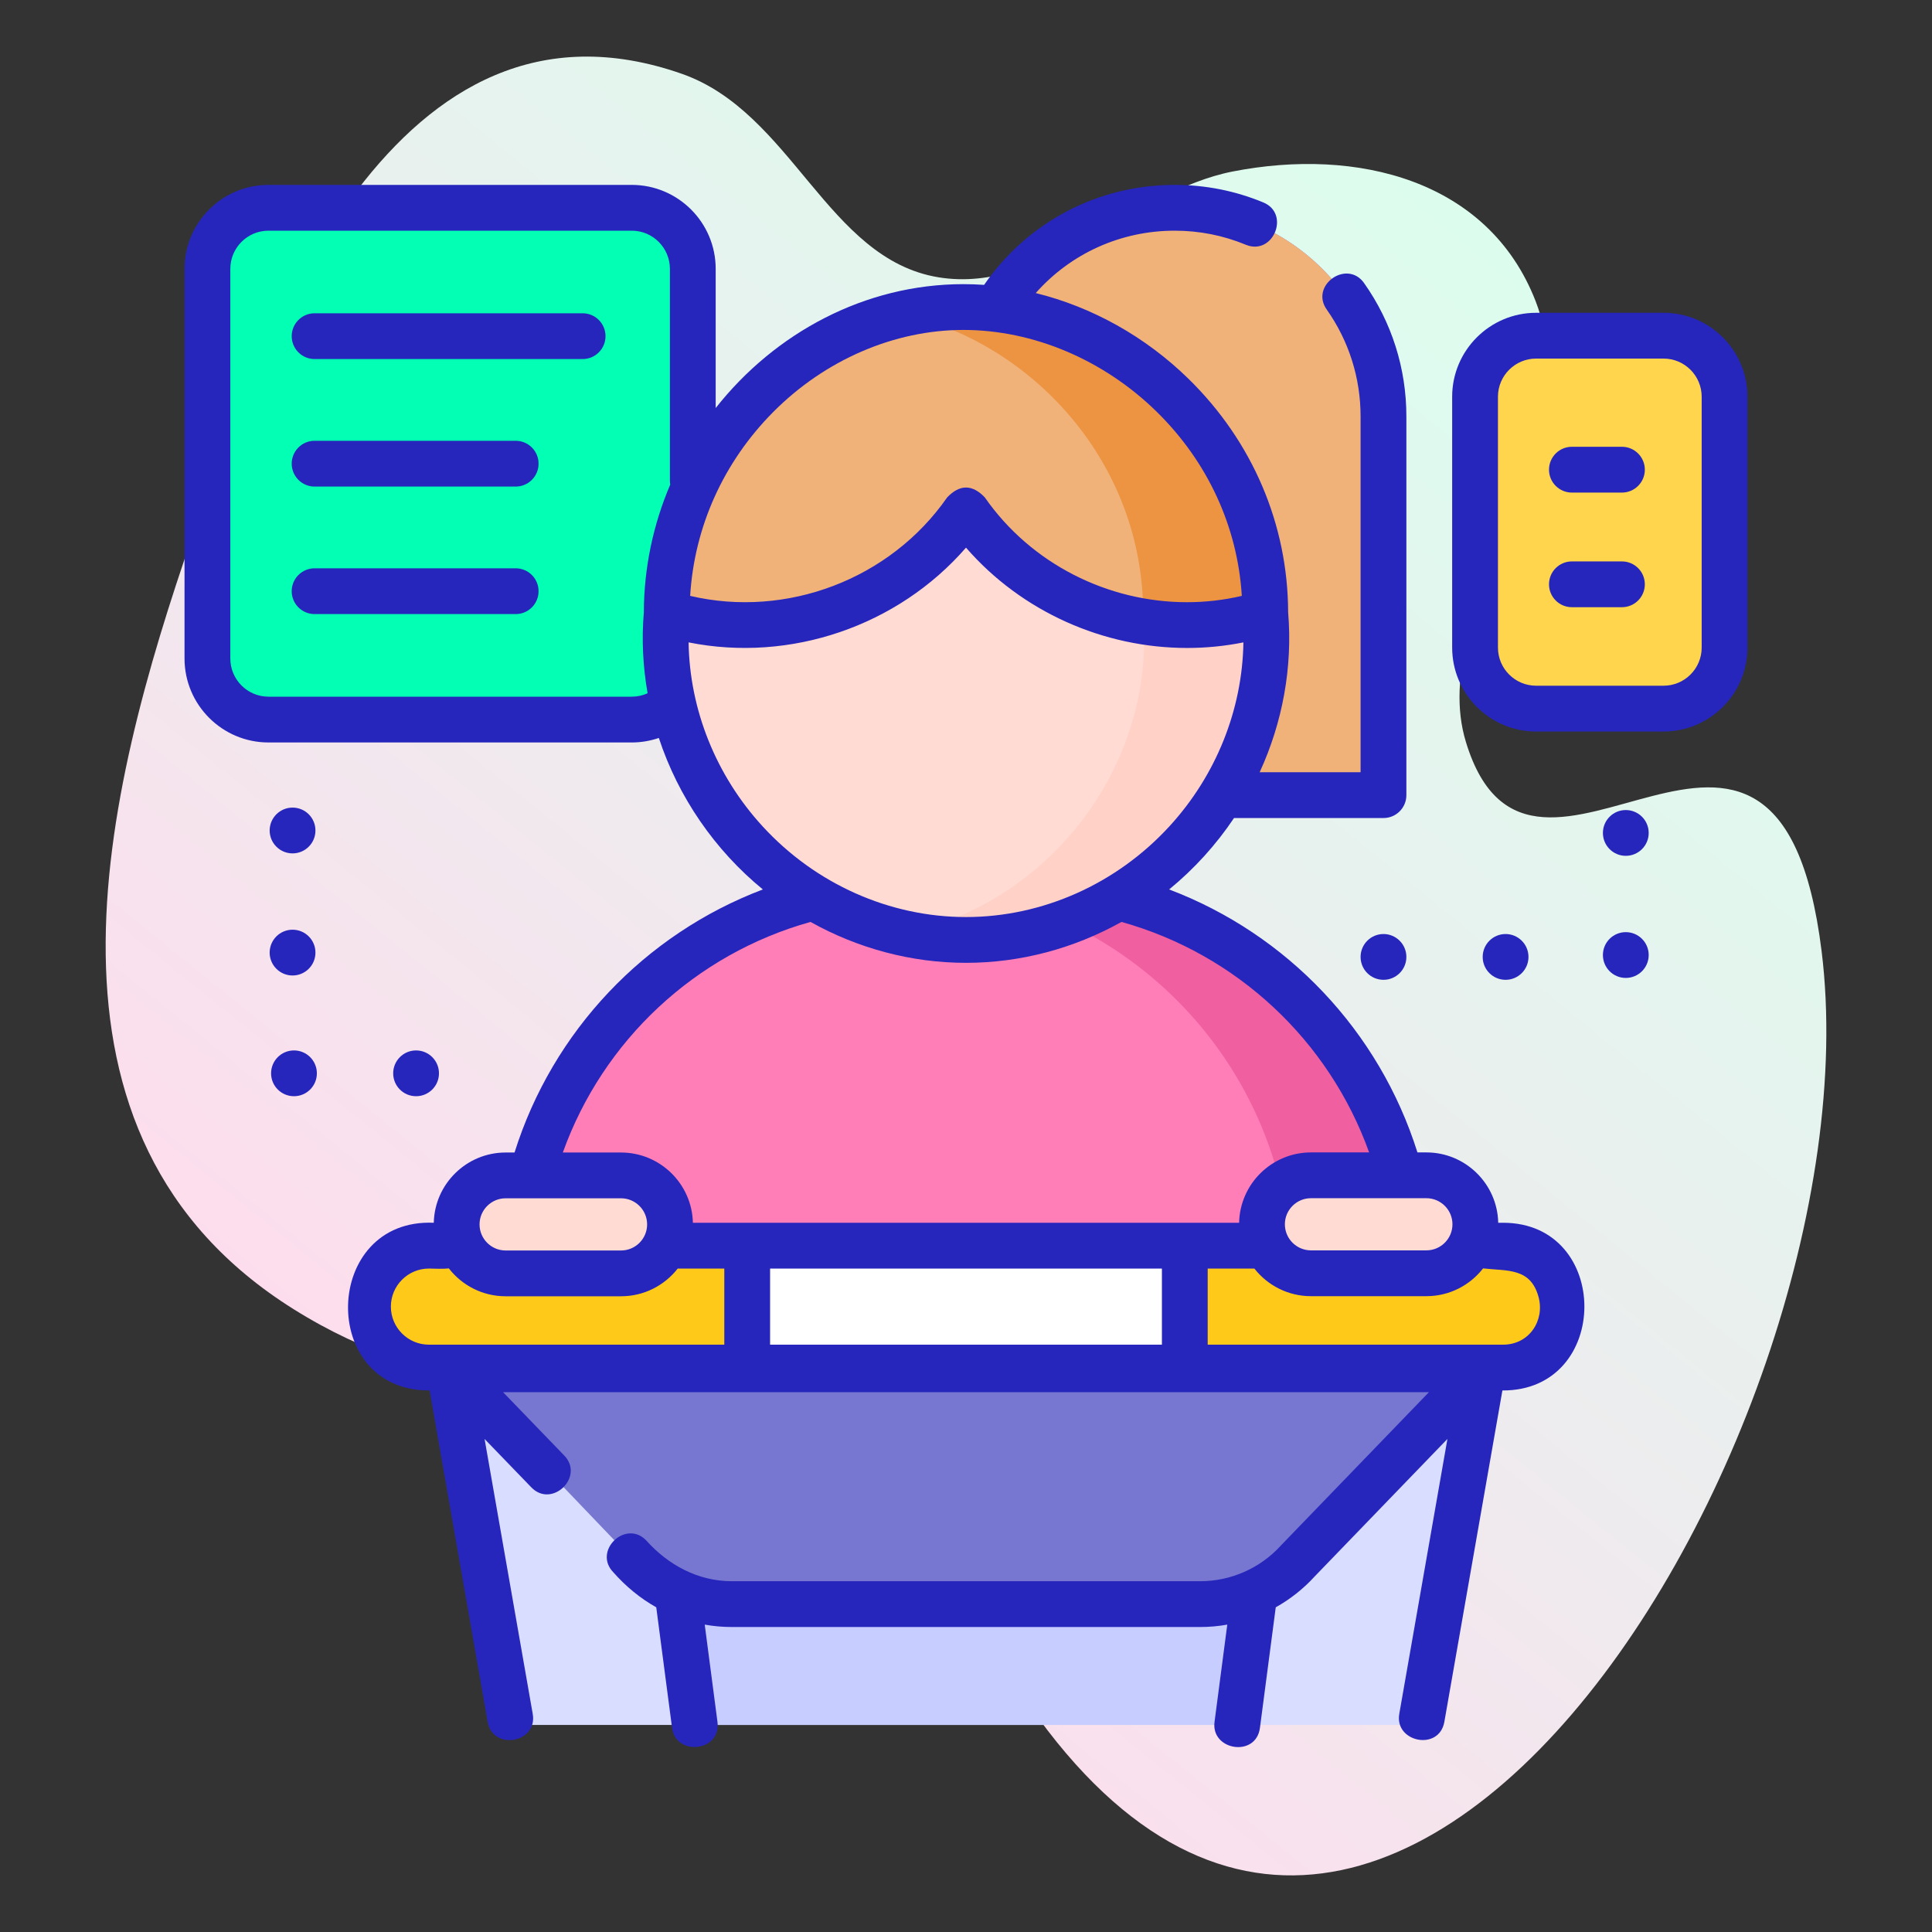 <svg width="80" height="80" viewBox="0 0 80 80" fill="none" xmlns="http://www.w3.org/2000/svg">
<rect x="0" y="0" width="80" height="80" fill="#333333" stroke="none"/>
<path d="M75.428 39.378C73.611 24.764 63.447 39.773 60.698 30.717C59.031 25.227 65.925 18.481 63.586 12.469C61.631 7.443 56.186 6.094 51.04 7.102C46.897 7.915 43.212 12.197 38.858 11.482C34.248 10.725 32.807 4.652 28.221 3.052C16.442 -1.055 10.918 13.671 7.982 22.159C4.252 32.946 0.707 47.041 12.159 54.211C24.22 61.762 32.328 51.116 40.065 66.296C55.323 96.233 77.971 59.828 75.428 39.378Z" fill="url(#paint0_linear)"/>
<path d="M57.287 32.925H40V17.248C40 12.474 43.87 8.604 48.644 8.604C53.417 8.604 57.287 12.474 57.287 17.248V32.925Z" fill="#7776D0"/>
<path d="M57.287 32.925H40V17.248C40 12.474 43.87 8.604 48.644 8.604C53.417 8.604 57.287 12.474 57.287 17.248V32.925Z" fill="#F1B279"/>
<path d="M26.159 29.796H11.117C9.721 29.796 8.589 28.664 8.589 27.268V11.132C8.589 9.736 9.721 8.604 11.117 8.604H26.159C27.555 8.604 28.687 9.736 28.687 11.132V27.268C28.687 28.664 27.555 29.796 26.159 29.796Z" fill="#02FFB3"/>
<path d="M21.126 71.426L18.598 56.628H61.403L58.874 71.426H21.126Z" fill="#D9DDFF"/>
<path d="M28.769 71.426L27.884 64.673H52.116L51.231 71.426H28.769Z" fill="#C7CDFF"/>
<path d="M61.403 56.628L53.742 64.633C52.706 65.773 51.238 66.424 49.697 66.424H30.303C28.762 66.424 27.294 65.773 26.258 64.633L18.598 56.628H61.403Z" fill="#7776D0"/>
<path d="M21.465 52.881C21.465 43.925 28.725 36.666 37.681 36.666H42.319C51.275 36.666 58.535 43.925 58.535 52.881H21.465Z" fill="#FF7EB8"/>
<path d="M42.319 36.666H37.681C37.611 36.666 37.541 36.666 37.472 36.667C46.331 36.779 53.479 43.995 53.479 52.881H58.535C58.535 43.925 51.275 36.666 42.319 36.666Z" fill="#F05FA0"/>
<path d="M52.391 25.392C52.391 25.392 47.444 30.029 40.017 30.029C32.589 30.029 27.608 25.392 27.608 25.392C27.608 18.32 33.457 12.714 39.891 12.714C46.319 12.714 52.391 18.223 52.391 25.392Z" fill="#F1B279"/>
<path d="M39.891 12.714C39.039 12.714 38.197 12.812 37.377 12.999C42.776 14.214 47.335 19.18 47.335 25.392C47.335 25.392 43.489 28.997 37.488 29.849C38.294 29.964 39.138 30.029 40.017 30.029C47.444 30.029 52.391 25.392 52.391 25.392C52.391 18.223 46.319 12.714 39.891 12.714Z" fill="#ED9443"/>
<path d="M40 21.136C37.282 25.046 32.157 26.813 27.608 25.392C26.987 32.56 32.788 38.922 40 38.922C47.206 38.922 53.013 32.566 52.391 25.392C47.841 26.813 42.716 25.043 40 21.136Z" fill="#FFDBD3"/>
<path d="M28.312 25.586C28.076 25.53 27.842 25.465 27.608 25.392C27.598 25.506 27.59 25.618 27.584 25.731C27.828 25.691 28.071 25.642 28.312 25.586Z" fill="#FFD1C7"/>
<path d="M52.391 25.392C50.742 25.907 49.018 26.003 47.36 25.73C47.723 31.906 43.345 37.405 37.471 38.656C38.288 38.83 39.134 38.921 40 38.921C47.206 38.921 53.013 32.566 52.391 25.392Z" fill="#FFD1C7"/>
<path d="M62.239 51.58H61.516H56.674H23.326H18.484H17.761C16.367 51.58 15.236 52.71 15.236 54.104C15.236 55.498 16.366 56.628 17.761 56.628H18.484H23.326H56.674H61.516H62.239C63.633 56.628 64.763 55.498 64.763 54.104C64.763 52.71 63.633 51.58 62.239 51.58Z" fill="#FFC919"/>
<path d="M25.715 52.728H20.937C19.817 52.728 18.909 51.82 18.909 50.7C18.909 49.58 19.817 48.671 20.937 48.671H25.715C26.835 48.671 27.744 49.579 27.744 50.7C27.744 51.82 26.835 52.728 25.715 52.728Z" fill="#FFDBD3"/>
<path d="M59.063 52.724H54.285C53.164 52.724 52.256 51.816 52.256 50.695C52.256 49.575 53.164 48.667 54.285 48.667H59.063C60.183 48.667 61.091 49.575 61.091 50.695C61.091 51.816 60.183 52.724 59.063 52.724Z" fill="#FFDBD3"/>
<path d="M30.94 51.58H49.06V56.628H30.94V51.58Z" fill="white"/>
<path d="M63.607 13.9H68.883C70.279 13.9 71.411 15.032 71.411 16.428V26.815C71.411 28.211 70.279 29.343 68.883 29.343H63.607C62.211 29.343 61.079 28.211 61.079 26.815V16.428C61.079 15.032 62.211 13.9 63.607 13.9Z" fill="#FFD54D"/>
<path d="M24.125 12.972H13.027C12.503 12.972 12.079 13.396 12.079 13.92C12.079 14.443 12.503 14.868 13.027 14.868H24.125C24.649 14.868 25.073 14.443 25.073 13.92C25.073 13.396 24.649 12.972 24.125 12.972Z" fill="#2626BC"/>
<path d="M21.353 18.252H13.027C12.503 18.252 12.079 18.676 12.079 19.2C12.079 19.723 12.503 20.148 13.027 20.148H21.353C21.877 20.148 22.301 19.723 22.301 19.2C22.301 18.676 21.877 18.252 21.353 18.252Z" fill="#2626BC"/>
<path d="M21.353 23.532H13.027C12.503 23.532 12.079 23.957 12.079 24.48C12.079 25.004 12.503 25.428 13.027 25.428H21.353C21.877 25.428 22.301 25.004 22.301 24.48C22.301 23.957 21.877 23.532 21.353 23.532Z" fill="#2626BC"/>
<path d="M62.239 50.632H62.038C62.004 49.02 60.682 47.719 59.063 47.719H58.693C57.111 42.691 53.3 38.683 48.412 36.83C49.446 35.983 50.354 34.983 51.098 33.873H57.287C57.81 33.873 58.235 33.449 58.235 32.925V17.247C58.235 15.256 57.63 13.345 56.485 11.723C55.779 10.722 54.229 11.815 54.936 12.816C55.854 14.117 56.339 15.649 56.339 17.247V31.977H52.16C53.11 29.91 53.529 27.627 53.339 25.351C53.328 21.713 51.865 18.282 49.215 15.687C47.426 13.936 45.217 12.71 42.888 12.135C44.336 10.498 46.407 9.552 48.643 9.552C49.663 9.552 50.652 9.748 51.585 10.134C52.718 10.603 53.443 8.851 52.31 8.382C51.146 7.9 49.913 7.656 48.643 7.656C45.459 7.656 42.545 9.195 40.75 11.796C40.464 11.776 40.178 11.766 39.891 11.766C35.807 11.766 32.084 13.789 29.635 16.896V11.132C29.635 9.215 28.076 7.656 26.159 7.656H11.117C9.2 7.656 7.641 9.215 7.641 11.132V27.268C7.641 29.184 9.2 30.744 11.117 30.744H26.159C26.542 30.744 26.922 30.68 27.281 30.557C28.086 33.003 29.596 35.199 31.588 36.83C26.698 38.684 22.887 42.693 21.306 47.723H20.937C19.319 47.723 17.998 49.022 17.962 50.632C13.344 50.435 13.172 57.603 17.789 57.576L20.192 71.296C20.403 72.503 22.271 72.176 22.059 70.969L20.065 59.584L22.001 61.588C22.852 62.47 24.216 61.153 23.365 60.271L20.831 57.647H59.169L53.06 63.974C53.053 63.981 53.047 63.988 53.04 63.995C52.186 64.936 50.968 65.475 49.697 65.475H30.303C28.908 65.475 27.669 64.805 26.758 63.785C25.907 62.904 24.543 64.22 25.394 65.102C25.902 65.678 26.503 66.18 27.174 66.555L27.829 71.549C27.985 72.739 29.87 72.531 29.709 71.302L29.181 67.272C29.549 67.338 29.924 67.371 30.303 67.371H49.697C50.076 67.371 50.451 67.338 50.819 67.272L50.291 71.302C50.137 72.484 52.009 72.785 52.171 71.549L52.826 66.555C53.421 66.222 53.966 65.794 54.434 65.281L59.935 59.583L57.941 70.969C57.735 72.143 59.594 72.522 59.808 71.296L62.211 57.576C66.726 57.602 66.74 50.632 62.239 50.632ZM60.143 50.695C60.143 51.291 59.658 51.775 59.063 51.775H54.285C53.689 51.775 53.204 51.291 53.204 50.695C53.204 50.099 53.689 49.615 54.285 49.615H59.063C59.658 49.615 60.143 50.099 60.143 50.695ZM32.01 17.068C34.157 14.903 37.029 13.662 39.891 13.662C42.78 13.662 45.695 14.893 47.889 17.042C50.005 19.115 51.244 21.802 51.421 24.674C50.669 24.851 49.907 24.936 49.148 24.936C45.884 24.936 42.695 23.352 40.778 20.595C40.259 20.052 39.74 20.052 39.221 20.595C36.859 23.993 32.566 25.609 28.578 24.674C28.751 21.82 29.954 19.141 32.01 17.068ZM26.159 28.848H11.117C10.246 28.848 9.537 28.139 9.537 27.268V11.132C9.537 10.261 10.246 9.552 11.117 9.552H26.159C27.03 9.552 27.739 10.261 27.739 11.132V19.907C27.739 19.962 27.744 20.015 27.753 20.067C27.056 21.7 26.666 23.489 26.66 25.35C26.566 26.476 26.621 27.604 26.816 28.706C26.612 28.799 26.39 28.848 26.159 28.848ZM28.513 26.6C32.729 27.445 37.177 25.925 40 22.677C42.306 25.331 45.695 26.831 49.157 26.831C49.934 26.831 50.714 26.755 51.487 26.6C51.444 29.381 50.358 32.106 48.423 34.216C46.233 36.604 43.163 37.973 40 37.973C36.836 37.973 33.766 36.604 31.577 34.216C29.642 32.106 28.556 29.381 28.513 26.6ZM33.562 38.175C35.525 39.273 37.741 39.869 40 39.869C42.258 39.869 44.474 39.273 46.438 38.175C51.212 39.508 55.031 43.085 56.693 47.719H54.285C52.665 47.719 51.343 49.02 51.309 50.632H28.691C28.655 49.022 27.334 47.723 25.715 47.723H23.306C24.966 43.087 28.786 39.509 33.562 38.175ZM31.888 55.68V52.528H48.112V55.68H31.888ZM20.937 49.619C22.53 49.62 24.123 49.619 25.715 49.619C26.311 49.619 26.796 50.104 26.796 50.7C26.796 51.295 26.311 51.78 25.715 51.78H20.937C20.342 51.78 19.857 51.295 19.857 50.7C19.857 50.104 20.342 49.619 20.937 49.619ZM16.185 54.104C16.185 53.235 16.892 52.528 17.761 52.528C18.026 52.531 18.319 52.551 18.586 52.522C19.131 53.224 19.982 53.676 20.937 53.676H25.715C26.668 53.676 27.517 53.226 28.063 52.528H29.992V55.68H17.761C16.892 55.68 16.185 54.973 16.185 54.104ZM62.239 55.68H50.008V52.528H51.941C52.486 53.224 53.334 53.672 54.285 53.672H59.063C60.016 53.672 60.866 53.221 61.411 52.522C62.429 52.634 63.379 52.492 63.708 53.706C63.971 54.679 63.324 55.68 62.239 55.68Z" fill="#2626BC"/>
<path d="M12.173 45.392C12.696 45.392 13.121 44.968 13.121 44.444C13.121 43.92 12.696 43.496 12.173 43.496C11.649 43.496 11.225 43.92 11.225 44.444C11.225 44.968 11.649 45.392 12.173 45.392Z" fill="#2626BC"/>
<path d="M17.229 45.392C17.752 45.392 18.177 44.968 18.177 44.444C18.177 43.92 17.752 43.496 17.229 43.496C16.705 43.496 16.281 43.92 16.281 44.444C16.281 44.968 16.705 45.392 17.229 45.392Z" fill="#2626BC"/>
<path d="M12.114 35.337C12.638 35.337 13.062 34.912 13.062 34.389C13.062 33.865 12.638 33.441 12.114 33.441C11.591 33.441 11.166 33.865 11.166 34.389C11.166 34.912 11.591 35.337 12.114 35.337Z" fill="#2626BC"/>
<path d="M12.114 40.393C12.638 40.393 13.062 39.968 13.062 39.445C13.062 38.921 12.638 38.497 12.114 38.497C11.591 38.497 11.166 38.921 11.166 39.445C11.166 39.968 11.591 40.393 12.114 40.393Z" fill="#2626BC"/>
<path d="M68.883 12.952H63.607C61.69 12.952 60.131 14.511 60.131 16.428V26.814C60.131 28.731 61.69 30.291 63.607 30.291H68.883C70.799 30.291 72.359 28.731 72.359 26.814V16.428C72.359 14.511 70.799 12.952 68.883 12.952ZM70.463 26.814C70.463 27.686 69.754 28.394 68.883 28.394H63.607C62.736 28.394 62.027 27.686 62.027 26.814V16.428C62.027 15.556 62.736 14.848 63.607 14.848H68.883C69.754 14.848 70.463 15.556 70.463 16.428V26.814Z" fill="#2626BC"/>
<path d="M67.161 23.247H65.089C64.565 23.247 64.141 23.671 64.141 24.195C64.141 24.718 64.565 25.143 65.089 25.143H67.161C67.684 25.143 68.109 24.718 68.109 24.195C68.109 23.671 67.684 23.247 67.161 23.247Z" fill="#2626BC"/>
<path d="M67.161 18.5H65.089C64.565 18.5 64.141 18.925 64.141 19.449C64.141 19.972 64.565 20.397 65.089 20.397H67.161C67.684 20.397 68.109 19.972 68.109 19.449C68.109 18.925 67.684 18.5 67.161 18.5Z" fill="#2626BC"/>
<path d="M62.343 40.572C62.866 40.572 63.291 40.148 63.291 39.624C63.291 39.101 62.866 38.676 62.343 38.676C61.819 38.676 61.395 39.101 61.395 39.624C61.395 40.148 61.819 40.572 62.343 40.572Z" fill="#2626BC"/>
<path d="M57.287 40.572C57.81 40.572 58.235 40.148 58.235 39.624C58.235 39.101 57.81 38.676 57.287 38.676C56.763 38.676 56.339 39.101 56.339 39.624C56.339 40.148 56.763 40.572 57.287 40.572Z" fill="#2626BC"/>
<path d="M67.32 40.494C67.844 40.494 68.269 40.069 68.269 39.546C68.269 39.022 67.844 38.598 67.32 38.598C66.797 38.598 66.373 39.022 66.373 39.546C66.373 40.069 66.797 40.494 67.32 40.494Z" fill="#2626BC"/>
<path d="M67.32 35.438C67.844 35.438 68.269 35.014 68.269 34.49C68.269 33.966 67.844 33.542 67.32 33.542C66.797 33.542 66.373 33.966 66.373 34.49C66.373 35.014 66.797 35.438 67.32 35.438Z" fill="#2626BC"/>
<defs>
<linearGradient id="paint0_linear" x1="62.941" y1="9.524" x2="18.074" y2="64.977" gradientUnits="userSpaceOnUse">
<stop offset="0.011" stop-color="#DCFDEE"/>
<stop offset="0.381" stop-color="#E8F1EE"/>
<stop offset="1" stop-color="#FFDBED"/>
</linearGradient>
</defs>
</svg>
